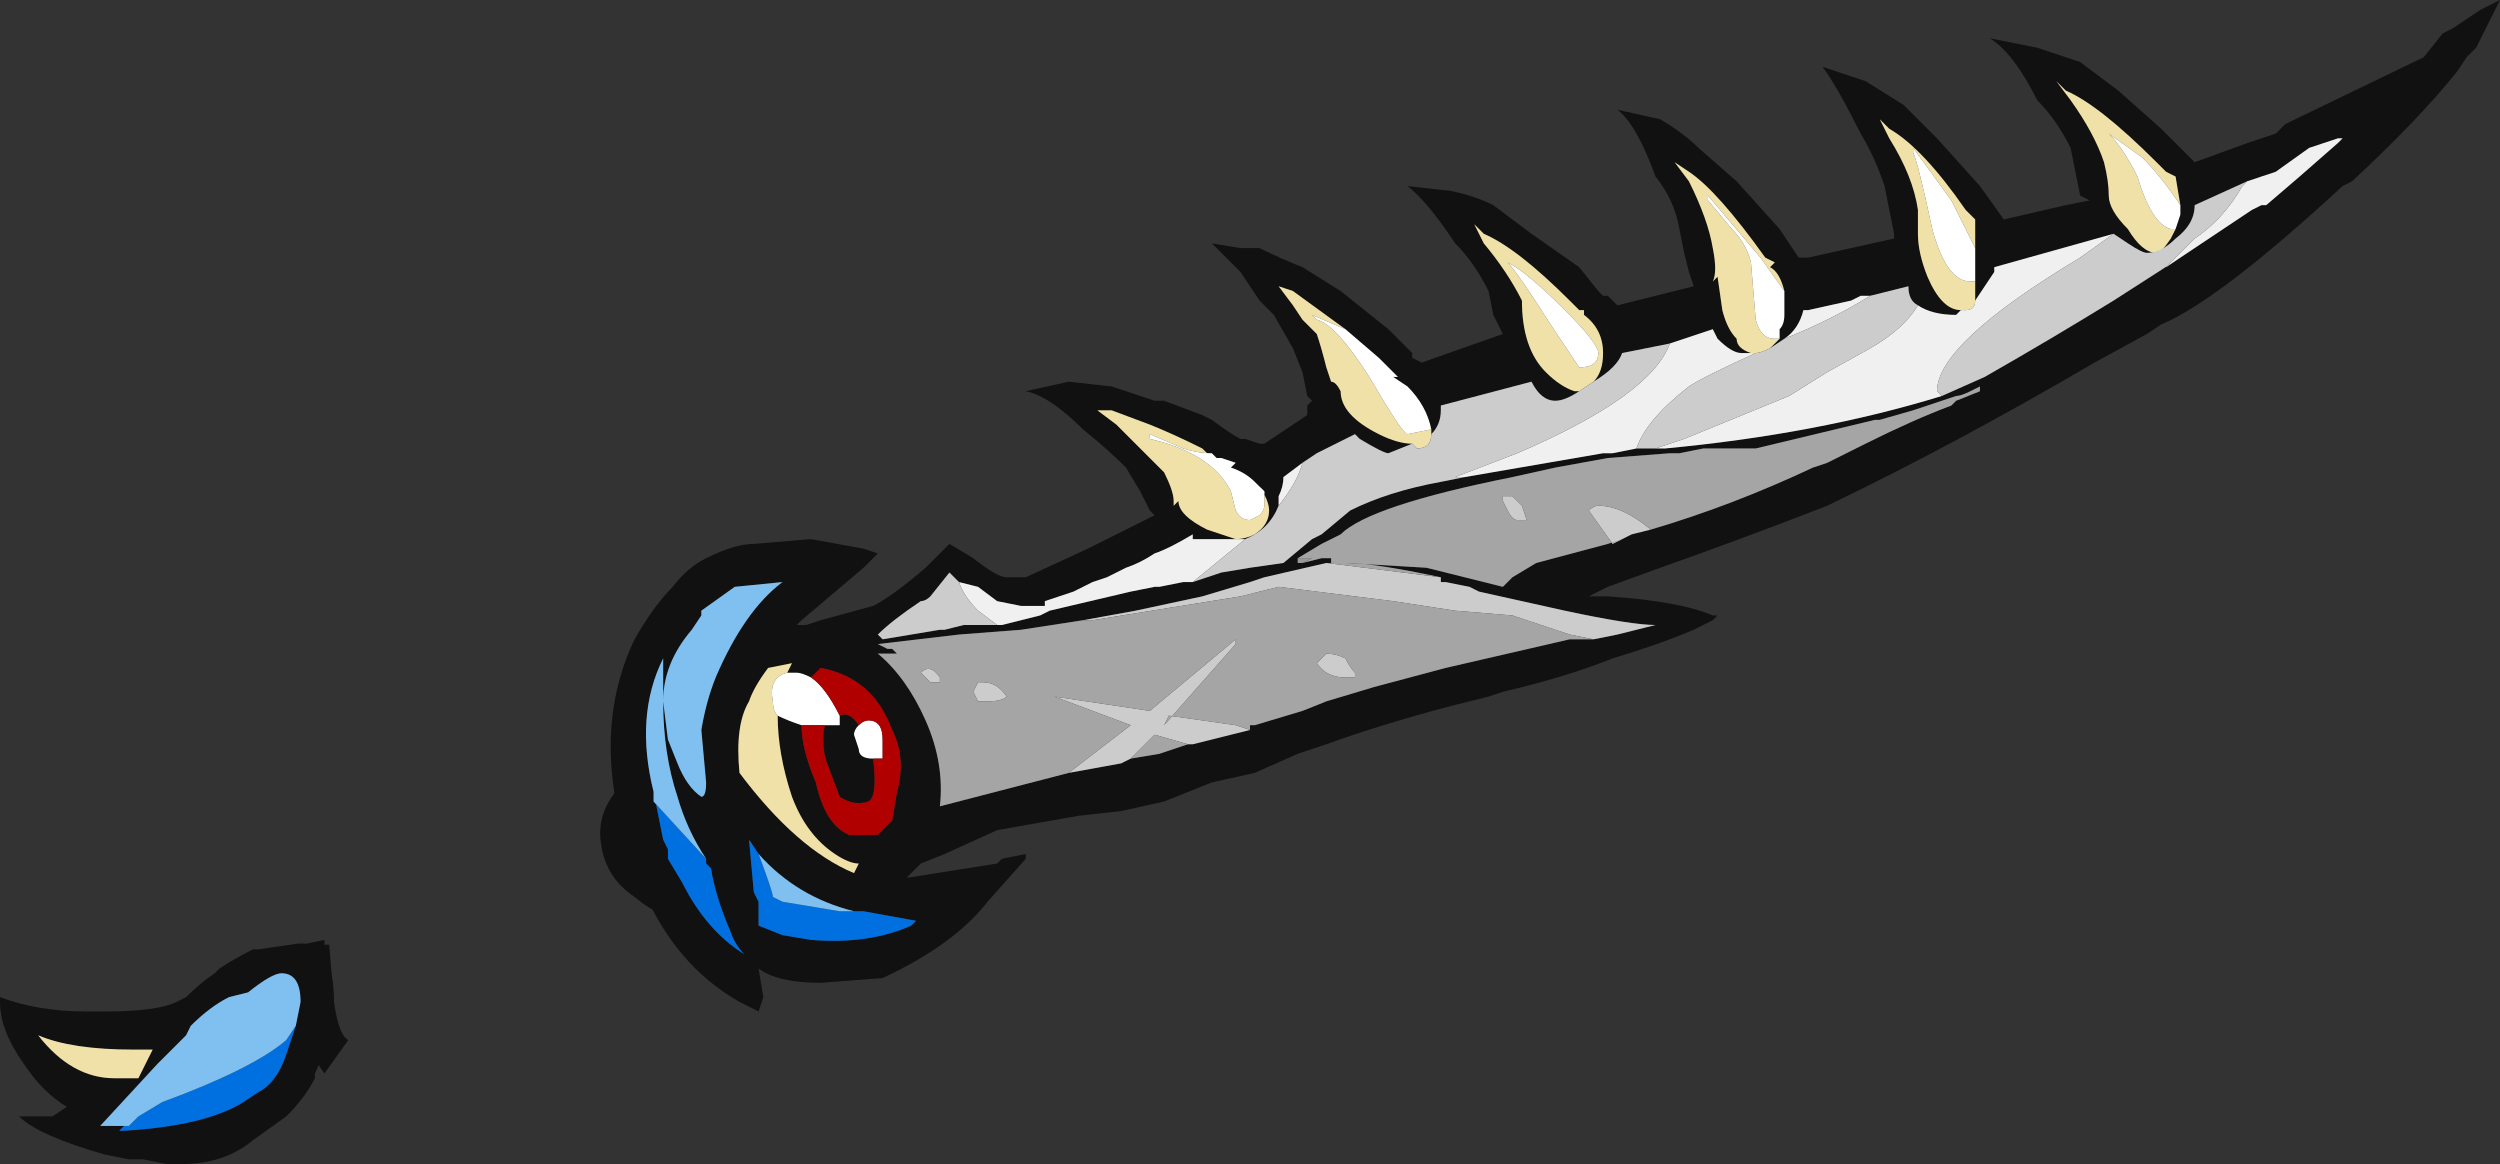 <?xml version="1.0" encoding="UTF-8" standalone="no"?>
<svg xmlns:ffdec="https://www.free-decompiler.com/flash" xmlns:xlink="http://www.w3.org/1999/xlink" ffdec:objectType="frame" height="85.4px" width="183.4px" xmlns="http://www.w3.org/2000/svg">
  <rect width="100%" height="100%" fill="#333333" stroke="none"/>
  <g transform="matrix(1.0, 0.0, 0.0, 1.0, 100.1, 47.95)">
    <use ffdec:characterId="135" height="12.2" transform="matrix(7.0, 0.0, 0.0, 7.0, -100.1, -47.95)" width="26.2" xlink:href="#shape0"/>
  </g>
  <defs>
    <g id="shape0" transform="matrix(1.0, 0.0, 0.0, 1.0, 14.3, 6.85)">
      <path d="M-8.0 2.0 Q-8.05 1.7 -7.85 1.45 L-7.05 2.8 Q-7.35 2.8 -7.65 2.55 -7.95 2.35 -8.0 2.0 M-10.85 3.05 L-10.8 3.65 Q-10.75 4.0 -10.65 4.05 L-10.9 4.4 Q-11.05 4.2 -11.0 4.1 L-11.35 3.1 Q-11.15 3.05 -10.9 3.0 L-10.9 3.05 -10.85 3.05" fill="#111111" fill-rule="evenodd" stroke="none"/>
      <path d="M6.4 -4.25 L6.4 -4.55 6.3 -4.65 Q5.85 -5.3 5.5 -5.5 L5.4 -5.6 5.5 -5.4 Q5.75 -5.0 5.8 -4.65 L5.8 -4.4 Q5.8 -4.2 5.9 -3.95 6.05 -3.6 6.25 -3.6 L6.2 -3.55 Q5.95 -3.55 5.8 -3.65 5.7 -3.7 5.7 -3.85 L5.3 -3.75 5.2 -3.75 5.1 -3.7 4.65 -3.6 4.6 -3.6 Q4.55 -3.4 4.4 -3.3 L4.25 -3.2 4.35 -3.3 4.35 -3.4 Q4.4 -3.45 4.4 -3.55 L4.4 -3.8 Q4.35 -4.0 4.25 -4.05 L4.3 -4.1 4.2 -4.15 Q3.7 -4.85 3.4 -5.05 L3.25 -5.15 3.4 -4.95 Q3.6 -4.55 3.65 -4.25 3.7 -4.0 3.65 -3.9 L3.7 -3.95 3.75 -3.6 Q3.8 -3.4 3.9 -3.3 3.9 -3.2 4.05 -3.15 L3.95 -3.15 Q3.85 -3.15 3.7 -3.3 L3.65 -3.4 3.2 -3.25 2.7 -3.15 Q2.65 -3.0 2.4 -2.85 2.5 -2.95 2.5 -3.15 2.5 -3.4 2.3 -3.55 L2.3 -3.6 2.25 -3.6 2.15 -3.7 Q1.6 -4.25 1.25 -4.4 L1.15 -4.5 1.25 -4.3 Q1.5 -4.0 1.65 -3.7 1.65 -3.2 1.9 -2.95 2.05 -2.8 2.2 -2.75 L2.25 -2.75 Q2.1 -2.65 2.0 -2.65 1.85 -2.65 1.75 -2.85 L0.8 -2.6 0.8 -2.55 Q0.8 -2.4 0.7 -2.3 L0.7 -2.35 Q0.65 -2.6 0.45 -2.8 L0.3 -2.9 0.35 -2.9 0.15 -3.1 -0.2 -3.4 -0.75 -3.8 -0.9 -3.85 -0.75 -3.65 -0.65 -3.5 -0.5 -3.35 Q-0.45 -3.2 -0.4 -3.0 L-0.35 -2.85 Q-0.3 -2.85 -0.25 -2.75 -0.25 -2.5 0.15 -2.3 0.35 -2.2 0.5 -2.2 L0.25 -2.1 Q0.2 -2.1 -0.05 -2.25 L-0.1 -2.3 -0.5 -2.1 -0.65 -2.0 -0.85 -1.85 Q-0.85 -1.75 -0.9 -1.65 L-0.9 -1.55 Q-1.0 -1.3 -1.25 -1.2 L-1.8 -1.2 -1.8 -1.25 Q-2.05 -1.1 -2.2 -1.05 -2.35 -0.95 -2.5 -0.9 L-2.7 -0.8 -2.85 -0.75 -3.05 -0.65 -3.35 -0.55 -3.35 -0.5 -3.6 -0.5 -3.85 -0.55 -4.05 -0.7 -4.25 -0.75 -4.35 -0.85 -4.55 -0.6 Q-4.6 -0.55 -4.65 -0.55 -4.95 -0.35 -5.1 -0.2 L-5.05 -0.15 -4.45 -0.25 -4.4 -0.25 -4.2 -0.3 -3.8 -0.3 -3.4 -0.4 -3.3 -0.45 -2.45 -0.65 -2.2 -0.7 -2.15 -0.7 -1.9 -0.75 -1.8 -0.75 -1.5 -0.85 -1.2 -0.9 -0.85 -0.95 -0.55 -1.2 -0.45 -1.25 -0.15 -1.5 Q0.25 -1.7 0.8 -1.8 L1.05 -1.85 2.5 -2.1 2.6 -2.1 2.85 -2.15 3.05 -2.15 3.15 -2.15 Q4.75 -2.3 6.05 -2.7 L6.5 -2.9 Q7.2 -3.3 7.85 -3.7 L8.55 -4.15 9.3 -4.65 9.4 -4.7 9.45 -4.7 9.8 -5.0 10.2 -5.35 10.25 -5.4 10.2 -5.4 9.9 -5.3 9.55 -5.05 9.25 -4.95 8.7 -4.7 Q8.7 -4.5 8.5 -4.35 8.35 -4.2 8.2 -4.2 8.15 -4.2 8.0 -4.3 L7.85 -4.4 6.6 -4.05 6.6 -4.0 6.4 -3.7 6.4 -3.9 6.4 -4.25 M5.25 -6.0 L5.65 -5.75 6.0 -5.4 6.45 -4.9 6.7 -4.55 7.35 -4.7 7.6 -4.75 7.5 -4.8 7.4 -5.3 Q7.25 -5.6 7.05 -5.8 6.8 -6.3 6.55 -6.45 L7.05 -6.35 7.5 -6.2 7.9 -5.9 8.35 -5.5 8.7 -5.15 9.25 -5.35 9.55 -5.45 9.65 -5.55 11.1 -6.25 11.3 -6.5 11.4 -6.55 11.7 -6.75 11.9 -6.85 11.65 -6.35 11.55 -6.25 11.45 -6.1 Q11.05 -5.6 10.35 -4.95 L10.25 -4.9 Q8.95 -3.7 8.35 -3.45 L8.2 -3.35 7.65 -3.05 Q6.2 -2.2 4.85 -1.55 3.95 -1.2 3.1 -0.9 L2.55 -0.7 2.35 -0.6 2.55 -0.6 Q3.3 -0.55 3.65 -0.4 L3.7 -0.4 3.65 -0.35 3.45 -0.25 Q3.1 -0.1 2.6 0.05 2.1 0.25 1.45 0.4 L1.3 0.45 0.9 0.55 Q0.15 0.75 -0.4 0.95 L-0.7 1.05 -1.15 1.25 -1.6 1.35 -2.1 1.55 -2.55 1.65 -3.0 1.7 -3.85 1.85 -4.4 2.1 -4.65 2.2 -4.8 2.35 -3.85 2.2 -3.8 2.15 -3.55 2.1 -3.55 2.15 -3.95 2.6 Q-4.3 3.05 -5.05 3.4 L-5.7 3.45 Q-6.15 3.45 -6.35 3.3 L-6.3 3.6 -6.35 3.75 -6.55 3.65 Q-6.9 3.45 -7.15 3.15 -7.45 2.8 -7.65 2.25 -8.15 0.9 -7.65 -0.15 -7.45 -0.5 -7.25 -0.7 -7.1 -0.9 -6.9 -1.0 -6.6 -1.15 -6.4 -1.15 L-5.8 -1.2 -5.25 -1.1 -5.1 -1.05 -5.25 -0.9 -5.9 -0.35 -5.95 -0.3 -5.85 -0.3 -5.7 -0.35 -5.15 -0.5 Q-4.95 -0.6 -4.6 -0.9 L-4.35 -1.15 -4.1 -1.0 Q-3.85 -0.8 -3.75 -0.8 L-3.55 -0.8 -2.9 -1.1 -2.2 -1.45 -2.25 -1.5 -2.35 -1.7 -2.5 -1.95 Q-2.7 -2.15 -2.95 -2.35 -3.3 -2.7 -3.55 -2.75 L-3.1 -2.85 -2.65 -2.8 -2.2 -2.65 -2.1 -2.65 -1.7 -2.5 -1.6 -2.45 Q-1.4 -2.3 -1.3 -2.25 L-1.25 -2.25 -1.1 -2.2 -1.05 -2.2 -0.6 -2.5 -0.6 -2.6 -0.55 -2.65 -0.6 -2.7 -0.65 -2.95 -0.75 -3.2 -0.95 -3.55 -1.1 -3.7 -1.3 -4.0 -1.6 -4.3 -1.3 -4.25 -1.1 -4.25 Q-0.9 -4.15 -0.65 -4.05 L-0.25 -3.8 0.25 -3.4 0.5 -3.15 0.5 -3.1 0.6 -3.05 1.45 -3.35 1.35 -3.55 1.3 -3.8 Q1.15 -4.1 0.95 -4.3 0.65 -4.75 0.45 -4.9 L0.9 -4.85 Q1.15 -4.8 1.35 -4.7 L1.75 -4.4 2.25 -4.05 2.45 -3.8 2.5 -3.75 2.55 -3.75 2.65 -3.65 3.45 -3.85 3.4 -4.0 3.35 -4.2 3.3 -4.45 Q3.25 -4.75 3.05 -5.0 2.85 -5.55 2.65 -5.7 L3.1 -5.6 Q3.35 -5.45 3.5 -5.3 L3.9 -4.95 4.35 -4.45 4.55 -4.15 4.65 -4.15 5.55 -4.35 5.55 -4.4 5.45 -4.9 Q5.35 -5.2 5.2 -5.45 4.95 -5.95 4.8 -6.15 L5.25 -6.0 M3.0 -1.3 Q3.85 -1.55 4.7 -1.95 L4.85 -2.0 5.25 -2.2 Q5.75 -2.45 6.15 -2.6 L6.2 -2.65 6.45 -2.75 6.45 -2.8 6.35 -2.75 Q6.25 -2.7 6.2 -2.7 L5.75 -2.55 5.4 -2.45 5.35 -2.45 4.1 -2.15 3.55 -2.15 3.3 -2.1 3.2 -2.1 2.55 -2.05 2.0 -1.95 1.55 -1.85 Q0.05 -1.55 -0.25 -1.25 L-0.45 -1.15 -0.7 -1.0 -0.7 -0.95 -0.65 -0.95 -0.45 -1.0 -0.35 -1.0 -0.35 -0.95 -0.4 -0.95 -1.05 -0.8 -1.2 -0.75 -1.7 -0.6 -2.4 -0.45 -2.95 -0.35 -3.6 -0.25 -4.25 -0.2 -5.1 -0.1 -5.0 -0.05 -4.95 -0.05 -4.9 0.0 -5.1 0.0 Q-4.8 0.25 -4.6 0.7 -4.4 1.15 -4.45 1.6 L-3.1 1.25 -2.55 1.15 -2.45 1.1 -2.15 1.05 -1.85 0.95 -1.8 0.95 -1.2 0.8 -1.2 0.75 -1.15 0.75 -0.65 0.6 -0.4 0.5 0.1 0.35 0.85 0.15 2.15 -0.15 2.4 -0.15 2.65 -0.2 3.05 -0.3 Q2.8 -0.3 2.1 -0.45 L1.2 -0.65 1.1 -0.7 0.85 -0.75 0.8 -0.75 0.8 -0.8 Q0.1 -0.95 -0.2 -0.95 L0.65 -0.9 1.45 -0.7 1.55 -0.8 1.8 -0.95 2.55 -1.15 2.7 -1.2 2.8 -1.25 3.0 -1.3 M8.55 -4.7 L8.5 -5.0 8.4 -5.05 8.3 -5.15 Q7.7 -5.75 7.35 -5.9 L7.25 -6.0 7.4 -5.8 Q7.65 -5.45 7.75 -5.15 7.8 -4.95 7.8 -4.8 7.8 -4.65 8.0 -4.45 8.15 -4.2 8.3 -4.2 8.35 -4.2 8.45 -4.35 L8.5 -4.45 8.55 -4.6 8.55 -4.7 M-6.6 -0.7 L-6.95 -0.45 -6.95 -0.4 -7.05 -0.25 Q-7.35 0.1 -7.35 0.5 L-7.3 0.9 -7.2 1.15 Q-7.1 1.4 -6.95 1.5 -6.9 1.5 -6.9 1.35 L-6.95 0.8 Q-6.9 0.5 -6.8 0.25 -6.5 -0.45 -6.1 -0.75 L-6.6 -0.7 M-5.7 -0.95 L-5.7 -0.95 M-1.1 -1.75 L-1.15 -1.8 Q-1.25 -1.9 -1.4 -1.95 L-1.35 -2.0 -1.5 -2.05 -1.55 -2.05 -1.6 -2.1 -1.65 -2.1 -1.7 -2.15 Q-2.0 -2.3 -2.25 -2.4 L-2.65 -2.55 -2.8 -2.55 -2.6 -2.4 -2.1 -1.9 Q-2.0 -1.7 -2.0 -1.6 L-2.0 -1.55 -1.95 -1.6 Q-1.95 -1.45 -1.65 -1.3 L-1.35 -1.2 Q-1.25 -1.2 -1.15 -1.25 -1.0 -1.35 -1.0 -1.5 -1.0 -1.6 -1.1 -1.75 M-5.5 0.65 Q-5.4 0.6 -5.3 0.75 -5.35 0.8 -5.35 0.85 L-5.3 1.0 Q-5.3 1.1 -5.15 1.1 -5.1 1.5 -5.2 1.55 -5.35 1.6 -5.5 1.5 L-5.65 1.1 Q-5.7 0.85 -5.65 0.75 L-5.5 0.75 -5.5 0.65 M-5.9 0.75 Q-5.9 1.0 -5.75 1.35 -5.65 1.8 -5.4 1.9 L-5.1 1.9 -4.95 1.75 -4.9 1.45 Q-4.8 1.1 -4.95 0.8 -5.15 0.25 -5.7 0.15 L-5.8 0.25 Q-5.9 0.2 -5.95 0.2 L-6.05 0.2 -6.0 0.1 -6.25 0.15 Q-6.4 0.35 -6.45 0.5 -6.6 0.75 -6.55 1.25 -5.95 2.05 -5.35 2.3 L-5.3 2.2 Q-5.4 2.2 -5.55 2.1 -5.85 1.9 -6.0 1.5 -6.15 1.05 -6.15 0.65 -6.05 0.7 -5.9 0.75 M-6.35 2.1 L-6.45 1.95 -6.4 2.5 -6.35 2.6 -6.35 2.7 Q-6.35 2.75 -6.35 2.8 L-6.35 2.85 -6.1 2.95 -5.8 3.0 Q-5.2 3.05 -4.75 2.85 L-4.7 2.8 -5.25 2.7 -5.35 2.7 Q-5.95 2.55 -6.35 2.1 M-6.9 2.15 Q-7.1 1.85 -7.2 1.5 -7.35 1.05 -7.35 0.5 L-7.35 0.05 Q-7.65 0.65 -7.45 1.45 L-7.35 1.95 -7.3 2.05 -7.3 2.15 -7.15 2.4 Q-6.9 2.9 -6.5 3.15 -6.6 3.05 -6.65 2.9 -6.8 2.55 -6.85 2.25 L-6.9 2.2 -6.9 2.15 M-11.0 4.4 L-11.0 4.45 Q-11.1 4.65 -11.3 4.85 L-11.65 5.1 Q-11.95 5.35 -12.4 5.35 L-12.55 5.35 -12.8 5.3 -12.95 5.3 -13.2 5.25 Q-13.9 5.05 -14.1 4.85 L-13.75 4.85 -13.6 4.75 Q-13.85 4.6 -14.05 4.3 -14.3 3.95 -14.3 3.65 L-14.3 3.6 Q-13.9 3.75 -13.4 3.75 L-13.2 3.75 Q-12.65 3.75 -12.45 3.65 L-12.35 3.6 Q-12.2 3.45 -12.05 3.35 L-12.0 3.3 Q-11.85 3.2 -11.65 3.1 L-11.6 3.1 -11.25 3.05 Q-10.8 2.95 -10.8 3.65 L-10.85 3.9 Q-10.85 4.1 -11.0 4.4 M-11.2 3.9 L-11.15 3.65 Q-11.15 3.35 -11.35 3.35 -11.45 3.35 -11.7 3.55 L-11.9 3.6 Q-12.1 3.7 -12.3 3.9 L-12.35 4.0 -12.65 4.3 -13.25 4.95 -13.0 4.95 -13.05 5.0 -13.0 5.0 Q-12.15 4.95 -11.75 4.7 L-11.6 4.6 Q-11.4 4.5 -11.3 4.2 L-11.2 3.9 M-12.9 4.15 Q-13.55 4.15 -13.9 4.0 -13.55 4.45 -13.1 4.45 L-12.85 4.45 -12.7 4.15 -12.9 4.15" fill="#111111" fill-rule="evenodd" stroke="none"/>
      <path d="M6.25 -3.6 Q6.05 -3.6 5.9 -3.95 5.8 -4.2 5.8 -4.4 L5.8 -4.65 Q5.75 -5.0 5.5 -5.4 L5.4 -5.6 5.5 -5.5 Q5.85 -5.3 6.3 -4.65 L6.4 -4.55 6.4 -4.25 6.15 -4.75 5.75 -5.3 5.75 -5.25 Q5.8 -5.15 5.95 -4.45 6.1 -3.9 6.35 -3.9 L6.4 -3.9 6.4 -3.7 Q6.4 -3.6 6.3 -3.6 L6.25 -3.6 M0.5 -2.2 Q0.35 -2.2 0.15 -2.3 -0.25 -2.5 -0.25 -2.75 -0.3 -2.85 -0.35 -2.85 L-0.4 -3.0 Q-0.45 -3.2 -0.5 -3.35 L-0.65 -3.5 -0.75 -3.65 -0.9 -3.85 -0.75 -3.8 -0.2 -3.4 -0.55 -3.55 -0.5 -3.5 Q-0.3 -3.45 0.05 -2.9 0.4 -2.3 0.45 -2.3 L0.7 -2.35 0.7 -2.3 Q0.7 -2.15 0.55 -2.15 L0.5 -2.2 M2.25 -2.75 L2.2 -2.75 Q2.05 -2.8 1.9 -2.95 1.65 -3.2 1.65 -3.7 1.5 -4.0 1.25 -4.3 L1.15 -4.5 1.25 -4.4 Q1.6 -4.25 2.15 -3.7 L2.25 -3.6 2.3 -3.6 2.3 -3.55 Q2.5 -3.4 2.5 -3.15 2.5 -2.95 2.4 -2.85 L2.25 -2.75 M4.05 -3.15 Q3.9 -3.2 3.9 -3.3 3.8 -3.4 3.75 -3.6 L3.7 -3.95 3.65 -3.9 Q3.7 -4.0 3.65 -4.25 3.6 -4.55 3.4 -4.95 L3.25 -5.15 3.4 -5.05 Q3.7 -4.85 4.2 -4.15 L4.3 -4.1 4.25 -4.05 Q4.35 -4.0 4.4 -3.8 L4.15 -4.15 3.6 -4.8 3.6 -4.75 3.85 -4.45 Q4.0 -4.3 4.05 -4.1 L4.1 -3.5 Q4.15 -3.3 4.3 -3.3 L4.35 -3.3 4.25 -3.2 Q4.15 -3.15 4.1 -3.15 L4.05 -3.15 M2.1 -3.6 Q1.7 -4.0 1.5 -4.1 1.6 -4.0 1.95 -3.45 L2.25 -3.0 Q2.45 -3.0 2.45 -3.15 2.45 -3.25 2.1 -3.6 M8.5 -4.45 L8.45 -4.35 Q8.35 -4.2 8.3 -4.2 8.15 -4.2 8.0 -4.45 7.8 -4.65 7.8 -4.8 7.8 -4.95 7.75 -5.15 7.65 -5.45 7.4 -5.8 L7.25 -6.0 7.35 -5.9 Q7.7 -5.75 8.3 -5.15 L8.4 -5.05 8.5 -5.0 8.55 -4.7 Q8.35 -5.0 8.15 -5.2 L7.8 -5.45 Q7.95 -5.3 8.1 -5.0 8.25 -4.5 8.45 -4.45 L8.5 -4.45 M-1.1 -1.75 Q-1.0 -1.6 -1.0 -1.5 -1.0 -1.35 -1.15 -1.25 -1.25 -1.2 -1.35 -1.2 L-1.65 -1.3 Q-1.95 -1.45 -1.95 -1.6 L-2.0 -1.55 -2.0 -1.6 Q-2.0 -1.7 -2.1 -1.9 L-2.6 -2.4 -2.8 -2.55 -2.65 -2.55 -2.25 -2.4 Q-2.0 -2.3 -1.7 -2.15 L-1.65 -2.1 -1.6 -2.1 Q-1.75 -2.1 -1.9 -2.15 L-2.25 -2.3 -2.25 -2.25 Q-1.6 -2.1 -1.4 -1.7 L-1.35 -1.5 Q-1.3 -1.4 -1.2 -1.4 L-1.1 -1.45 Q-1.05 -1.5 -1.05 -1.55 L-1.05 -1.7 -1.1 -1.75 M-6.15 0.65 Q-6.15 1.05 -6.0 1.5 -5.85 1.9 -5.55 2.1 -5.4 2.2 -5.3 2.2 L-5.35 2.3 Q-5.95 2.05 -6.55 1.25 -6.6 0.75 -6.45 0.5 -6.4 0.35 -6.25 0.15 L-6.0 0.1 -6.05 0.2 Q-6.25 0.25 -6.2 0.5 -6.2 0.6 -6.15 0.65 M-12.9 4.15 L-12.7 4.15 -12.85 4.45 -13.1 4.45 Q-13.55 4.45 -13.9 4.0 -13.55 4.15 -12.9 4.15" fill="#f0e1a8" fill-rule="evenodd" stroke="none"/>
      <path d="M-0.65 -0.95 L-0.7 -0.95 -0.7 -1.0 -0.55 -1.0 -0.65 -0.95" fill="#999999" fill-rule="evenodd" stroke="none"/>
      <path d="M6.4 -4.25 L6.4 -3.9 6.35 -3.9 Q6.1 -3.9 5.95 -4.45 5.8 -5.15 5.75 -5.25 L5.75 -5.3 6.15 -4.75 6.4 -4.25 M-0.2 -3.4 L0.15 -3.1 0.35 -2.9 0.3 -2.9 0.45 -2.8 Q0.65 -2.6 0.7 -2.35 L0.45 -2.3 Q0.4 -2.3 0.05 -2.9 -0.3 -3.45 -0.5 -3.5 L-0.55 -3.55 -0.2 -3.4 M4.4 -3.8 L4.4 -3.55 Q4.4 -3.45 4.35 -3.4 L4.35 -3.3 4.3 -3.3 Q4.15 -3.3 4.1 -3.5 L4.05 -4.1 Q4.0 -4.3 3.85 -4.45 L3.6 -4.75 3.6 -4.8 4.15 -4.15 4.4 -3.8 M2.1 -3.6 Q2.45 -3.25 2.45 -3.15 2.45 -3.0 2.25 -3.0 L1.95 -3.45 Q1.6 -4.0 1.5 -4.1 1.7 -4.0 2.1 -3.6 M8.5 -4.45 L8.45 -4.45 Q8.25 -4.5 8.1 -5.0 7.95 -5.3 7.8 -5.45 L8.15 -5.2 Q8.35 -5.0 8.55 -4.7 L8.55 -4.6 8.5 -4.45 M-1.6 -2.1 L-1.55 -2.05 -1.5 -2.05 -1.35 -2.0 -1.4 -1.95 Q-1.25 -1.9 -1.15 -1.8 L-1.1 -1.75 -1.05 -1.7 -1.05 -1.55 Q-1.05 -1.5 -1.1 -1.45 L-1.2 -1.4 Q-1.3 -1.4 -1.35 -1.5 L-1.4 -1.7 Q-1.6 -2.1 -2.25 -2.25 L-2.25 -2.3 -1.9 -2.15 Q-1.75 -2.1 -1.6 -2.1 M-5.5 0.65 L-5.5 0.75 -5.65 0.75 -5.9 0.75 Q-6.05 0.7 -6.15 0.65 -6.2 0.6 -6.2 0.5 -6.25 0.25 -6.05 0.2 L-5.95 0.2 Q-5.9 0.2 -5.8 0.25 -5.65 0.35 -5.5 0.65 M-5.15 1.1 Q-5.3 1.1 -5.3 1.0 L-5.35 0.85 Q-5.35 0.8 -5.3 0.75 -5.25 0.7 -5.2 0.7 -5.05 0.7 -5.05 0.9 L-5.05 1.1 -5.15 1.1" fill="#ffffff" fill-rule="evenodd" stroke="none"/>
      <path d="M-5.3 0.75 Q-5.4 0.6 -5.5 0.65 -5.65 0.35 -5.8 0.25 L-5.7 0.15 Q-5.15 0.25 -4.95 0.8 -4.8 1.1 -4.9 1.45 L-4.95 1.75 -5.1 1.9 -5.4 1.9 Q-5.65 1.8 -5.75 1.35 -5.9 1.0 -5.9 0.75 L-5.65 0.75 Q-5.7 0.85 -5.65 1.1 L-5.5 1.5 Q-5.35 1.6 -5.2 1.55 -5.1 1.5 -5.15 1.1 L-5.05 1.1 -5.05 0.9 Q-5.05 0.7 -5.2 0.7 -5.25 0.7 -5.3 0.75" fill="#b00000" fill-rule="evenodd" stroke="none"/>
      <path d="M-5.35 2.7 L-5.25 2.7 -4.7 2.8 -4.75 2.85 Q-5.2 3.05 -5.8 3.0 L-6.1 2.95 -6.35 2.85 -6.35 2.8 Q-6.35 2.75 -6.35 2.7 L-6.35 2.6 -6.4 2.5 -6.45 1.95 -6.35 2.1 Q-6.2 2.5 -6.2 2.55 L-6.1 2.6 -5.5 2.7 -5.35 2.7 M-7.45 1.45 L-7.45 1.55 -6.9 2.15 -6.9 2.2 -6.85 2.25 Q-6.8 2.55 -6.65 2.9 -6.6 3.05 -6.5 3.15 -6.9 2.9 -7.15 2.4 L-7.3 2.15 -7.3 2.05 -7.35 1.95 -7.45 1.45 M-13.0 4.95 L-12.95 4.95 -12.85 4.85 -12.6 4.7 Q-11.65 4.35 -11.3 4.05 L-11.2 3.9 -11.3 4.2 Q-11.4 4.5 -11.6 4.6 L-11.75 4.7 Q-12.15 4.95 -13.0 5.0 L-13.05 5.0 -13.0 4.95" fill="#0070e0" fill-rule="evenodd" stroke="none"/>
      <path d="M-6.6 -0.7 L-6.1 -0.75 Q-6.5 -0.45 -6.8 0.25 -6.9 0.5 -6.95 0.8 L-6.9 1.35 Q-6.9 1.5 -6.95 1.5 -7.1 1.4 -7.2 1.15 L-7.3 0.9 -7.35 0.5 Q-7.35 0.1 -7.05 -0.25 L-6.95 -0.4 -6.95 -0.45 -6.6 -0.7 M-5.35 2.7 L-5.5 2.7 -6.1 2.6 -6.2 2.55 Q-6.2 2.5 -6.35 2.1 -5.95 2.55 -5.35 2.7 M-7.45 1.45 Q-7.65 0.65 -7.35 0.05 L-7.35 0.5 Q-7.35 1.05 -7.2 1.5 -7.1 1.85 -6.9 2.15 L-7.45 1.55 -7.45 1.45 M-11.2 3.9 L-11.3 4.05 Q-11.65 4.35 -12.6 4.7 L-12.85 4.85 -12.95 4.95 -13.0 4.95 -13.25 4.95 -12.65 4.3 -12.35 4.0 -12.3 3.9 Q-12.1 3.7 -11.9 3.6 L-11.7 3.55 Q-11.45 3.35 -11.35 3.35 -11.15 3.35 -11.15 3.65 L-11.2 3.9" fill="#80c0f0" fill-rule="evenodd" stroke="none"/>
      <path d="M6.4 -3.7 L6.6 -4.0 6.6 -4.05 7.85 -4.4 7.5 -4.15 Q6.0 -3.25 6.0 -2.75 L6.05 -2.7 Q4.75 -2.3 3.15 -2.15 L3.05 -2.15 3.35 -2.25 4.45 -2.7 4.85 -2.95 5.3 -3.2 Q5.65 -3.4 5.8 -3.65 5.95 -3.55 6.2 -3.55 L6.25 -3.6 6.3 -3.6 Q6.4 -3.6 6.4 -3.7 M9.25 -4.95 L9.55 -5.05 9.9 -5.3 10.2 -5.4 10.25 -5.4 10.2 -5.35 9.8 -5.0 9.45 -4.7 9.4 -4.7 9.3 -4.65 8.55 -4.15 8.4 -4.05 8.7 -4.35 Q9.0 -4.55 9.2 -4.9 L9.25 -4.95 M2.85 -2.15 L2.6 -2.1 2.5 -2.1 1.05 -1.85 0.95 -1.85 1.6 -2.1 Q3.0 -2.7 3.2 -3.25 L3.65 -3.4 3.7 -3.3 Q3.85 -3.15 3.95 -3.15 L4.05 -3.15 4.1 -3.15 Q3.55 -2.9 3.4 -2.8 2.95 -2.45 2.85 -2.15 M-1.8 -0.75 L-1.9 -0.75 -2.15 -0.7 -2.2 -0.7 -2.45 -0.65 -3.3 -0.45 -3.4 -0.4 -3.8 -0.3 -3.85 -0.3 -4.05 -0.45 Q-4.2 -0.6 -4.25 -0.75 L-4.05 -0.7 -3.85 -0.55 -3.6 -0.5 -3.35 -0.5 -3.35 -0.55 -3.05 -0.65 -2.85 -0.75 -2.7 -0.8 -2.5 -0.9 Q-2.35 -0.95 -2.2 -1.05 -2.05 -1.1 -1.8 -1.25 L-1.8 -1.2 -1.25 -1.2 -1.8 -0.75 M-0.9 -1.55 L-0.9 -1.65 Q-0.85 -1.75 -0.85 -1.85 L-0.65 -2.0 Q-0.7 -1.8 -0.9 -1.55 M4.4 -3.3 Q4.55 -3.4 4.6 -3.6 L4.65 -3.6 5.1 -3.7 5.2 -3.75 5.3 -3.75 Q4.9 -3.5 4.4 -3.3" fill="#f0f0f0" fill-rule="evenodd" stroke="none"/>
      <path d="M7.85 -4.4 L8.0 -4.3 Q8.15 -4.2 8.2 -4.2 8.35 -4.2 8.5 -4.35 8.7 -4.5 8.7 -4.7 L9.25 -4.95 9.2 -4.9 Q9.0 -4.55 8.7 -4.35 L8.4 -4.05 8.55 -4.15 7.85 -3.7 Q7.2 -3.3 6.5 -2.9 L6.05 -2.7 6.0 -2.75 Q6.0 -3.25 7.5 -4.15 L7.85 -4.4 M3.05 -2.15 L2.85 -2.15 Q2.95 -2.45 3.4 -2.8 3.55 -2.9 4.1 -3.15 L4.05 -3.15 4.1 -3.15 Q4.15 -3.15 4.25 -3.2 L4.4 -3.3 Q4.9 -3.5 5.3 -3.75 L5.7 -3.85 Q5.7 -3.7 5.8 -3.65 5.65 -3.4 5.3 -3.2 L4.85 -2.95 4.45 -2.7 3.35 -2.25 3.05 -2.15 M1.05 -1.85 L0.8 -1.8 Q0.25 -1.7 -0.15 -1.5 L-0.45 -1.25 -0.55 -1.2 -0.85 -0.95 -1.2 -0.9 -1.5 -0.85 -1.8 -0.75 -1.25 -1.2 Q-1.0 -1.3 -0.9 -1.55 -0.7 -1.8 -0.65 -2.0 L-0.5 -2.1 -0.1 -2.3 -0.05 -2.25 Q0.2 -2.1 0.25 -2.1 L0.5 -2.2 0.55 -2.15 Q0.7 -2.15 0.7 -2.3 0.8 -2.4 0.8 -2.55 L0.8 -2.6 1.75 -2.85 Q1.85 -2.65 2.0 -2.65 2.1 -2.65 2.25 -2.75 L2.4 -2.85 Q2.65 -3.0 2.7 -3.15 L3.2 -3.25 Q3.0 -2.7 1.6 -2.1 L0.95 -1.85 1.05 -1.85 M-3.8 -0.3 L-4.2 -0.3 -4.4 -0.25 -4.45 -0.25 -5.05 -0.15 -5.1 -0.2 Q-4.95 -0.35 -4.65 -0.55 -4.6 -0.55 -4.55 -0.6 L-4.35 -0.85 -4.25 -0.75 Q-4.2 -0.6 -4.05 -0.45 L-3.85 -0.3 -3.8 -0.3 M3.0 -1.3 L2.8 -1.25 2.7 -1.2 2.6 -1.15 2.35 -1.5 Q2.4 -1.55 2.45 -1.55 2.7 -1.55 3.0 -1.3 M0.8 -0.8 L0.8 -0.75 0.85 -0.75 1.1 -0.7 1.2 -0.65 2.1 -0.45 Q2.8 -0.3 3.05 -0.3 L2.65 -0.2 2.4 -0.15 2.15 -0.2 1.55 -0.4 0.95 -0.45 0.3 -0.55 -0.9 -0.7 -1.3 -0.6 -2.85 -0.35 -2.95 -0.35 -2.4 -0.45 -1.7 -0.6 -1.2 -0.75 -1.05 -0.8 -0.4 -0.95 0.8 -0.8 M-1.2 0.8 L-1.8 0.95 -1.85 0.95 -2.2 0.85 -2.45 1.1 -2.55 1.15 -3.1 1.25 -2.45 0.75 -3.25 0.45 -2.25 0.6 -1.35 -0.15 -1.35 -0.1 -2.1 0.75 -2.05 0.65 -1.35 0.75 -1.2 0.8 M1.7 -1.4 L1.6 -1.4 Q1.55 -1.4 1.5 -1.5 L1.45 -1.6 1.45 -1.65 1.55 -1.65 1.65 -1.55 1.7 -1.4 M2.9 -0.3 L2.9 -0.3 M-0.2 0.25 Q-0.4 0.25 -0.5 0.1 L-0.4 0.0 Q-0.3 0.0 -0.2 0.05 -0.15 0.15 -0.1 0.2 L-0.1 0.25 -0.2 0.25 M-3.75 0.45 Q-3.8 0.5 -3.95 0.5 L-4.05 0.5 -4.1 0.4 -4.05 0.3 -4.0 0.3 Q-3.85 0.3 -3.75 0.45 M-4.5 0.3 L-4.55 0.3 -4.65 0.2 Q-4.55 0.1 -4.45 0.25 L-4.45 0.3 -4.5 0.3" fill="#cccccc" fill-rule="evenodd" stroke="none"/>
      <path d="M-0.7 -1.0 L-0.45 -1.15 -0.25 -1.25 Q0.05 -1.55 1.55 -1.85 L2.0 -1.95 2.55 -2.05 3.2 -2.1 3.3 -2.1 3.55 -2.15 4.1 -2.15 5.35 -2.45 5.4 -2.45 5.75 -2.55 6.2 -2.7 Q6.25 -2.7 6.35 -2.75 L6.45 -2.8 6.45 -2.75 6.2 -2.65 6.15 -2.6 Q5.75 -2.45 5.25 -2.2 L4.85 -2.0 4.7 -1.95 Q3.85 -1.55 3.0 -1.3 2.7 -1.55 2.45 -1.55 2.4 -1.55 2.35 -1.5 L2.6 -1.15 2.7 -1.2 2.55 -1.15 1.8 -0.95 1.55 -0.8 1.45 -0.7 0.65 -0.9 -0.2 -0.95 Q0.1 -0.95 0.8 -0.8 L-0.4 -0.95 -0.35 -0.95 -0.35 -1.0 -0.45 -1.0 -0.65 -0.95 -0.55 -1.0 -0.7 -1.0 M2.4 -0.15 L2.15 -0.15 0.85 0.15 0.1 0.35 -0.4 0.5 -0.65 0.6 -1.15 0.75 -1.2 0.75 -1.2 0.8 -1.35 0.75 -2.05 0.65 -2.1 0.75 -1.35 -0.1 -1.35 -0.15 -2.25 0.6 -3.25 0.45 -2.45 0.75 -3.1 1.25 -4.45 1.6 Q-4.4 1.15 -4.6 0.7 -4.8 0.25 -5.1 0.0 L-4.9 0.0 -4.95 -0.05 -5.0 -0.05 -5.1 -0.1 -4.25 -0.2 -3.6 -0.25 -2.95 -0.35 -2.85 -0.35 -1.3 -0.6 -0.9 -0.7 0.3 -0.55 0.95 -0.45 1.55 -0.4 2.15 -0.2 2.4 -0.15 M-1.85 0.95 L-2.15 1.05 -2.45 1.1 -2.2 0.85 -1.85 0.95 M1.7 -1.4 L1.65 -1.55 1.55 -1.65 1.45 -1.65 1.45 -1.6 1.5 -1.5 Q1.55 -1.4 1.6 -1.4 L1.7 -1.4 M-4.5 0.3 L-4.45 0.3 -4.45 0.25 Q-4.55 0.1 -4.65 0.2 L-4.55 0.3 -4.5 0.3 M-3.75 0.45 Q-3.85 0.3 -4.0 0.3 L-4.05 0.3 -4.1 0.4 -4.05 0.5 -3.95 0.5 Q-3.8 0.5 -3.75 0.45 M-0.2 0.25 L-0.1 0.25 -0.1 0.2 Q-0.15 0.15 -0.2 0.05 -0.3 0.0 -0.4 0.0 L-0.5 0.1 Q-0.4 0.25 -0.2 0.25" fill="#a5a5a5" fill-rule="evenodd" stroke="none"/>
    </g>
  </defs>
</svg>
